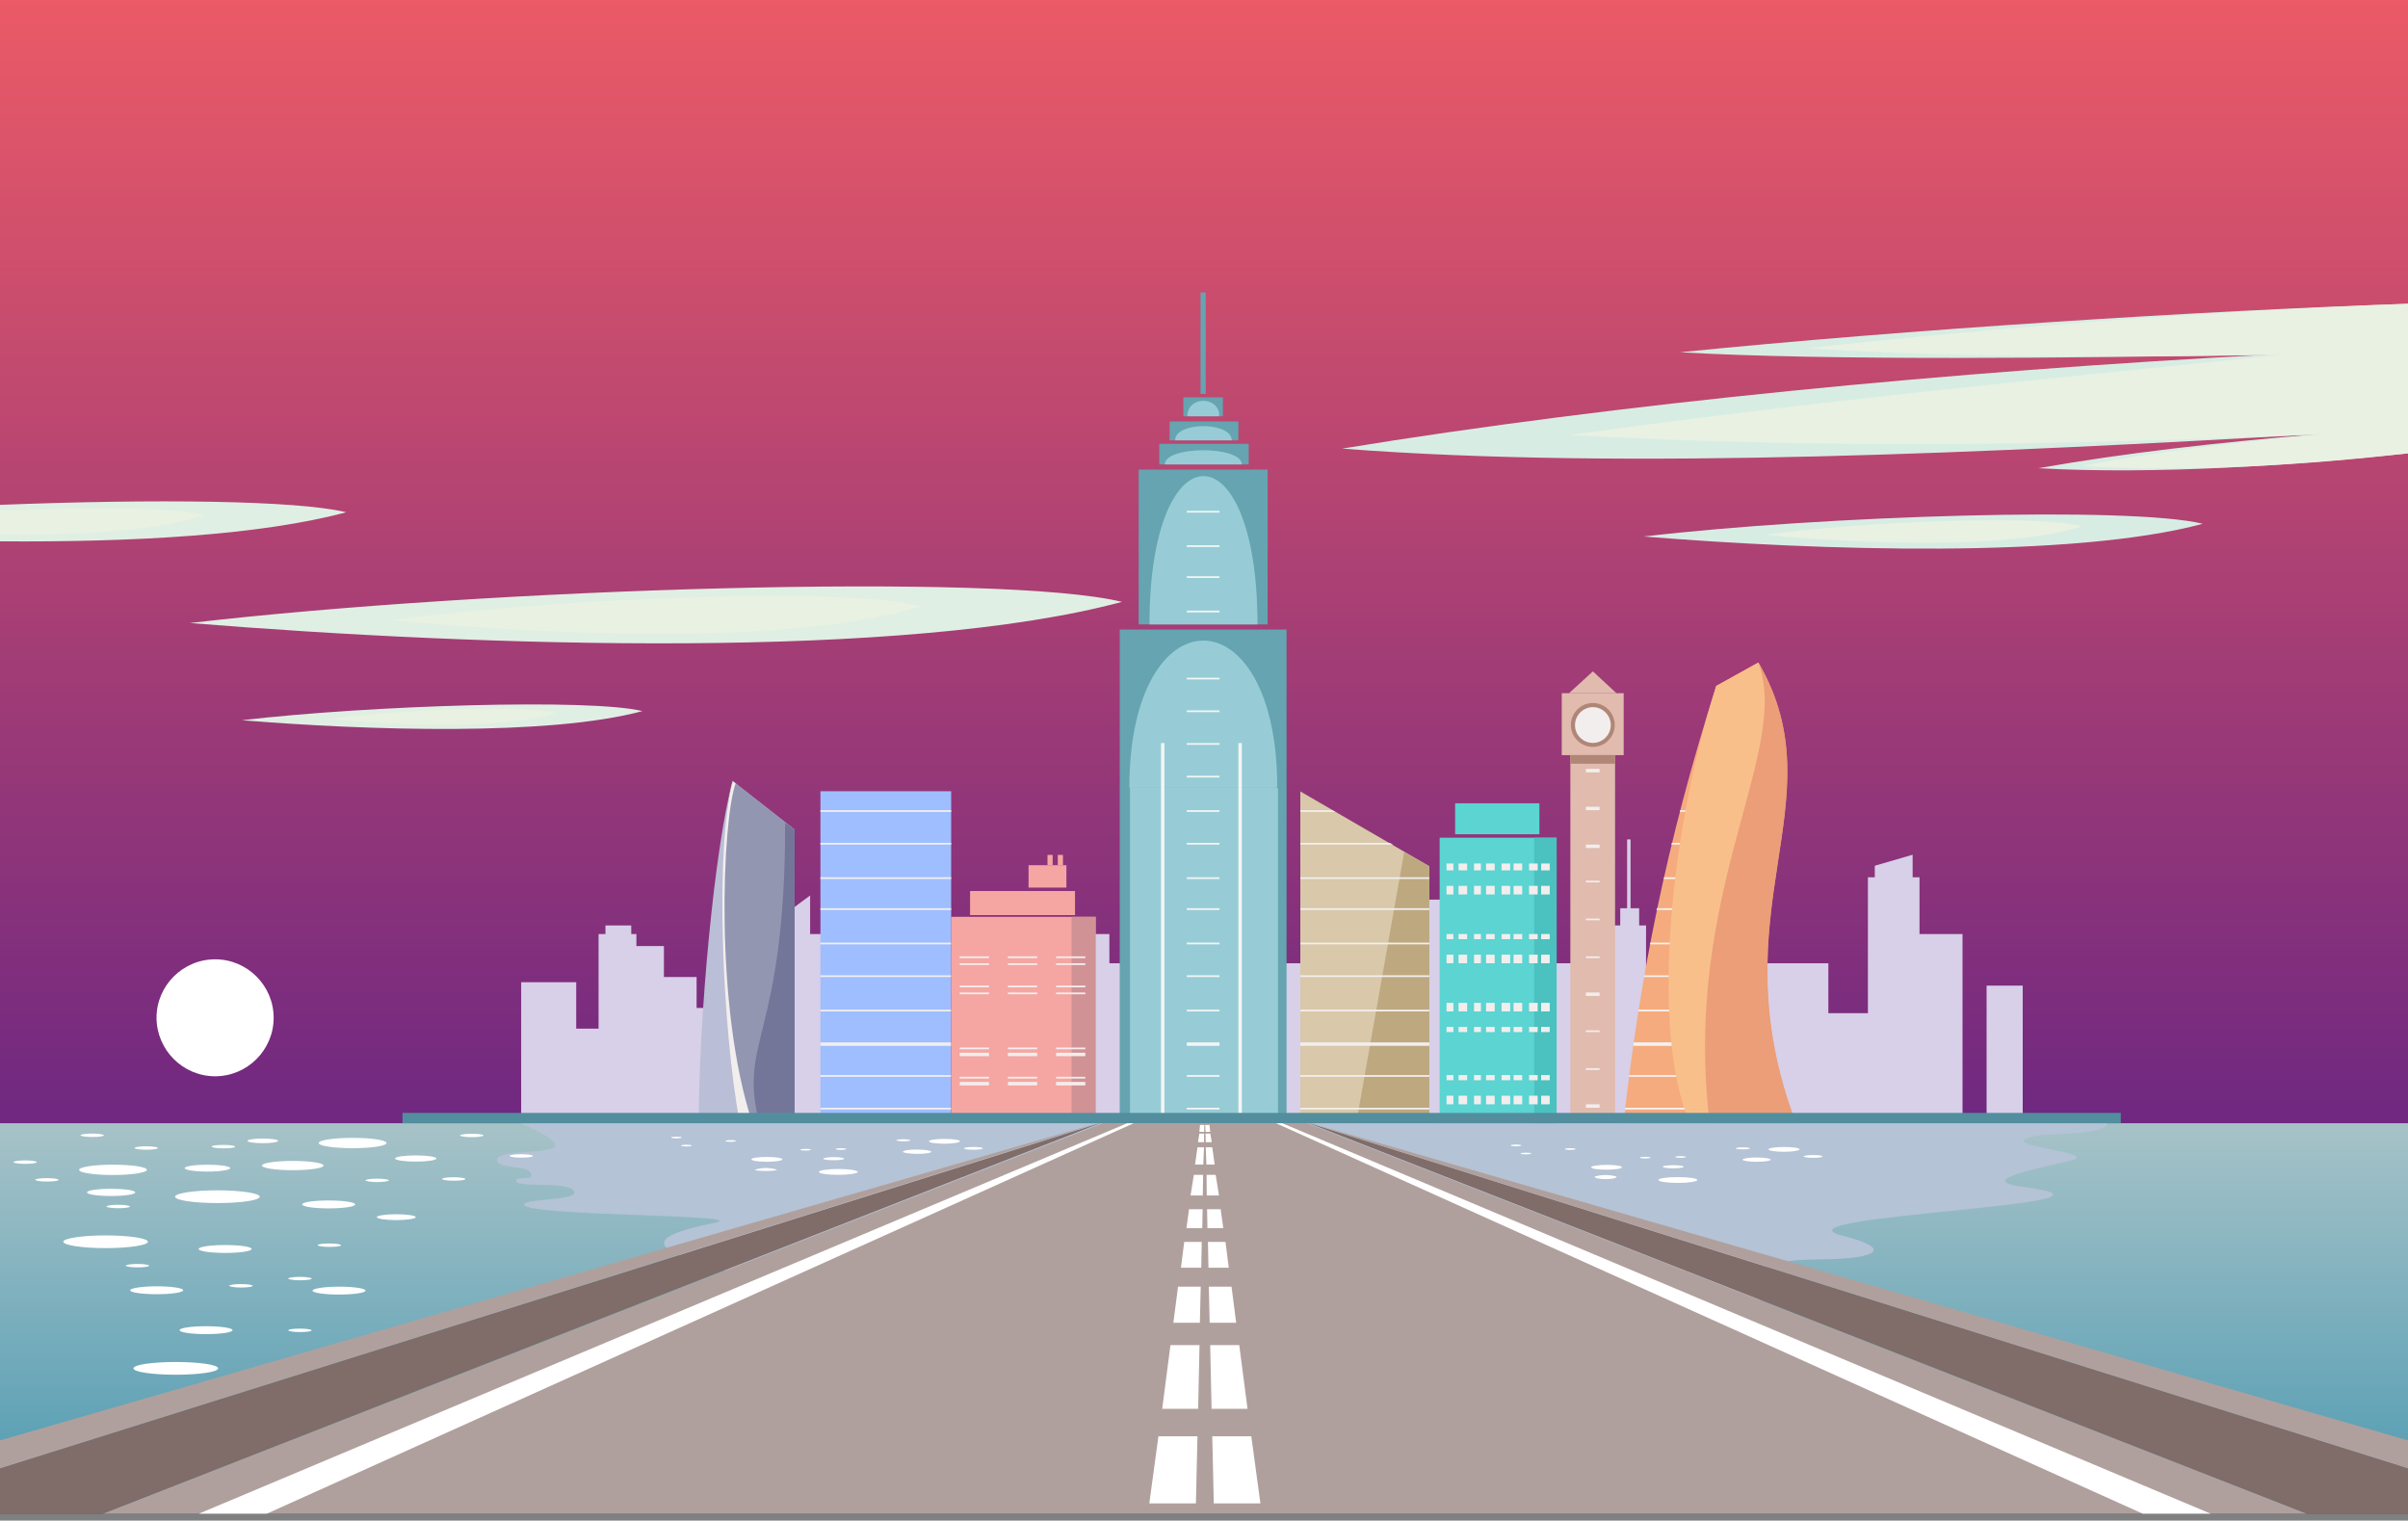 <?xml version="1.0" encoding="utf-8"?>
<!-- Generator: Adobe Illustrator 17.0.0, SVG Export Plug-In . SVG Version: 6.00 Build 0)  -->
<!DOCTYPE svg PUBLIC "-//W3C//DTD SVG 1.1//EN" "http://www.w3.org/Graphics/SVG/1.1/DTD/svg11.dtd">
<svg version="1.1" id="Layer_1" xmlns="http://www.w3.org/2000/svg" xmlns:xlink="http://www.w3.org/1999/xlink" x="0px" y="0px" viewBox="0 100 1400 884" enable-background="new 0 0 1400 884" xml:space="preserve">
<rect x="0" y="100" width="1400" height="884" fill="#808080" stroke="none"/>
<linearGradient id="SVGID_1_" gradientUnits="userSpaceOnUse" x1="700" y1="980" x2="700" y2="-3.142668e-008">
	<stop  class="background-1" offset="0" style="stop-color:#44168A"/>
	<stop  class="background-2" offset="1" style="stop-color:#FE6262"/>
</linearGradient>
<rect fill-rule="evenodd" clip-rule="evenodd" fill="url(#SVGID_1_)" width="1400" height="980"/>
<g>
	<path fill-rule="evenodd" clip-rule="evenodd" fill="#D7EDE4" d="M1400,276.6c-120.1,4-292.1,15-423.3,28.2
		c86,4.9,228.2,3.4,342.1,1.4c-181.1,9.4-379.5,28.5-538.4,54.6c166.3,12.9,384,1.9,565.3-8.3c-58.2,5-109.4,10.7-160.6,19.7
		c68.7,3.8,148.7-1.7,214.9-8.6V276.6z"/>
	<path fill-rule="evenodd" clip-rule="evenodd" fill="#E9F1E2" d="M1400,276.6c-107.9,4-231.1,12.7-348.9,25.9
		c77.2,4.9,173.9,5.7,276.1,3.7c-158.3,16.3-269.9,26.7-414.3,46.7c152,8.1,281.9,6,438.5-0.5c-52.3,5-95,9.5-141,18.5
		c61.7,3.8,130.8-0.6,189.7-7.4V276.6z"/>
	<path fill-rule="evenodd" clip-rule="evenodd" fill="#D7EDE4" d="M955.7,411.9c104.3-12.2,282.8-17.7,325-7.4
		C1205,424.8,1058.5,420.2,955.7,411.9L955.7,411.9z"/>
	<path fill-rule="evenodd" clip-rule="evenodd" fill="#E9F1E2" d="M1026,410.9c59.2-8,160.5-11.6,184.4-4.9
		C1167.5,419.4,1084.3,416.4,1026,410.9L1026,410.9z"/>
	<path fill-rule="evenodd" clip-rule="evenodd" fill="#E0EFE3" d="M140.6,518.7c74.8-8.7,202.7-12.7,232.9-5.3
		C319.2,528,214.2,524.7,140.6,518.7L140.6,518.7z"/>
	<path fill-rule="evenodd" clip-rule="evenodd" fill="#E9F1E2" d="M191,518c42.4-5.7,115-8.3,132.2-3.5
		C292.3,524.1,232.8,522,191,518L191,518z"/>
	<path fill-rule="evenodd" clip-rule="evenodd" fill="#E0EFE3" d="M110.4,462.2c174-20.3,471.6-29.4,541.9-12.3
		C526.1,483.8,281.8,476.1,110.4,462.2L110.4,462.2z"/>
	<path fill-rule="evenodd" clip-rule="evenodd" fill="#E9F1E2" d="M227.6,460.6c98.7-13.4,267.6-19.4,307.5-8.1
		C463.5,474.9,324.9,469.8,227.6,460.6L227.6,460.6z"/>
	<path fill-rule="evenodd" clip-rule="evenodd" fill="#E0EFE3" d="M0,393.5c89.5-3.5,172.4-2.7,201.3,4.3
		C152.1,411,78.5,415.3,0,414.7V393.5z"/>
	<path fill-rule="evenodd" clip-rule="evenodd" fill="#E9F1E2" d="M0,397c52.7-2.5,102-2.2,118.9,2.6c-28.9,9-72.3,11.7-118.9,11.1
		V397z"/>
</g>
<path class="feature-6" fill-rule="evenodd" clip-rule="evenodd" fill="#D8CFE8" d="M303,753h186V643h-18v-22.4l-22,16.2V686h-44v-18h-19v-18h-16v-7
	h-3v-5h-15v5h-4v55h-13v-27h-32V753z M1155,753h21v-80h-21V753z M1141,753V643h-25v-33h-4v-13.1l-22,6.4v6.7h-4v79h-23v-29h-38v93
	H1141z M948,628v-40h-2v40h-4v10h-5v115h20V638h-4v-10H948z M901,753h22v-93h-22V753z M826,753h22V623h-22V753z M739,753h22v-93h-22
	V753z M661,753v-93h-16v-17h-22v110H661z"/>
<g>
	<rect class="feature-4" x="477" y="560" fill-rule="evenodd" clip-rule="evenodd" fill="#9EBEFF" width="76" height="193"/>
	<rect x="477" y="744" fill-rule="evenodd" clip-rule="evenodd" fill="#F2EEED" width="76" height="1"/>
	<rect x="477" y="725" fill-rule="evenodd" clip-rule="evenodd" fill="#F2EEED" width="76" height="1"/>
	<rect x="477" y="706" fill-rule="evenodd" clip-rule="evenodd" fill="#F2EEED" width="76" height="2"/>
	<rect x="477" y="687" fill-rule="evenodd" clip-rule="evenodd" fill="#F2EEED" width="76" height="1"/>
	<rect x="477" y="667" fill-rule="evenodd" clip-rule="evenodd" fill="#F2EEED" width="76" height="1"/>
	<rect x="477" y="648" fill-rule="evenodd" clip-rule="evenodd" fill="#F2EEED" width="76" height="1"/>
	<rect x="477" y="628" fill-rule="evenodd" clip-rule="evenodd" fill="#F2EEED" width="76" height="1"/>
	<rect x="477" y="610" fill-rule="evenodd" clip-rule="evenodd" fill="#F2EEED" width="76" height="1"/>
	<rect x="477" y="590" fill-rule="evenodd" clip-rule="evenodd" fill="#F2EEED" width="76" height="1"/>
	<rect x="477" y="571" fill-rule="evenodd" clip-rule="evenodd" fill="#F2EEED" width="76" height="1"/>
</g>
<g>
	<rect x="553" y="633" fill-rule="evenodd" clip-rule="evenodd" fill="#F5A6A2" width="84" height="120"/>
	<rect x="564" y="618" fill-rule="evenodd" clip-rule="evenodd" fill="#F5A6A2" width="61" height="14"/>
	<rect x="598" y="603" fill-rule="evenodd" clip-rule="evenodd" fill="#F5A6A2" width="22" height="13"/>
	<rect x="615" y="597" fill-rule="evenodd" clip-rule="evenodd" fill="#F5A6A2" width="3" height="6"/>
	<rect x="609" y="597" fill-rule="evenodd" clip-rule="evenodd" fill="#F5A6A2" width="3" height="6"/>
	<rect x="623" y="633" fill-rule="evenodd" clip-rule="evenodd" fill="#D19296" width="14" height="120"/>
	<path fill-rule="evenodd" clip-rule="evenodd" fill="#F2EEED" d="M558,657h17v-1h-17V657z M558,661h17v-1h-17V661z M614,661h17v-1
		h-17V661z M586,661h17v-1h-17V661z M614,657h17v-1h-17V657z M586,657h17v-1h-17V657z"/>
	<path fill-rule="evenodd" clip-rule="evenodd" fill="#F2EEED" d="M558,674h17v-1h-17V674z M558,678h17v-1h-17V678z M614,678h17v-1
		h-17V678z M586,678h17v-1h-17V678z M614,674h17v-1h-17V674z M586,674h17v-1h-17V674z"/>
	<path fill-rule="evenodd" clip-rule="evenodd" fill="#F2EEED" d="M558,710h17v-1h-17V710z M558,714h17v-2h-17V714z M614,714h17v-2
		h-17V714z M586,714h17v-2h-17V714z M614,710h17v-1h-17V710z M586,710h17v-1h-17V710z"/>
	<path fill-rule="evenodd" clip-rule="evenodd" fill="#F2EEED" d="M558,727h17v-1h-17V727z M558,731h17v-2h-17V731z M614,731h17v-2
		h-17V731z M586,731h17v-2h-17V731z M614,727h17v-1h-17V727z M586,727h17v-1h-17V727z"/>
</g>
<g>
	<path fill-rule="evenodd" clip-rule="evenodd" fill="#BABED6" d="M406.5,753H462V582.3L425.9,554c-10.4,38.9-19.6,136-19.6,199
		H406.5z"/>
	<path fill-rule="evenodd" clip-rule="evenodd" fill="#9296B1" d="M433.8,753H462V582.3L425.9,554c-10,38.9-5,150,7.8,199H433.8z"/>
	<path fill-rule="evenodd" clip-rule="evenodd" fill="#F2EEED" d="M430.1,753h7.4c-22.4-67-17.5-176.6-9.8-197.6l-1.7-1.2
		C415.5,593.1,419.9,698,430.1,753L430.1,753z"/>
	<path fill-rule="evenodd" clip-rule="evenodd" fill="#737699" d="M441.7,753H462V582.3l-5.5-4c0,125.8-27.7,125.7-15,174.7H441.7z"
		/>
</g>
<g>
	<rect class="feature-1" x="651" y="466" fill-rule="evenodd" clip-rule="evenodd" fill="#65A4B0" width="97" height="287"/>
	<rect class="feature-1" x="662" y="373" fill-rule="evenodd" clip-rule="evenodd" fill="#65A4B0" width="75" height="90"/>
	<rect class="feature-1" x="674" y="358" fill-rule="evenodd" clip-rule="evenodd" fill="#65A4B0" width="52" height="12"/>
	<rect class="feature-1" x="680" y="345" fill-rule="evenodd" clip-rule="evenodd" fill="#65A4B0" width="40" height="11"/>
	<rect class="feature-1" x="688" y="331" fill-rule="evenodd" clip-rule="evenodd" fill="#65A4B0" width="23" height="11"/>
	<rect class="feature-1" x="698" y="270" fill-rule="evenodd" clip-rule="evenodd" fill="#65A4B0" width="3" height="59"/>
	<path class="feature-2" fill-rule="evenodd" clip-rule="evenodd" fill="#97CCD6" d="M731.1,463c0-115-62.8-114.9-62.8,0L731.1,463
		C731.1,463,731.1,463,731.1,463z"/>
	<path class="feature-2" fill-rule="evenodd" clip-rule="evenodd" fill="#97CCD6" d="M742.6,557.3c-0.3-113.4-86-113.2-86,0.7H742
		C742.1,557.7,742.3,557.5,742.6,557.3z"/>
	<path class="feature-2" fill-rule="evenodd" clip-rule="evenodd" fill="#97CCD6" d="M722,370c-0.1-11-44.8-11-44.8,0L722,370C722,370,722,370,722,370
		z"/>
	<path class="feature-2" fill-rule="evenodd" clip-rule="evenodd" fill="#97CCD6" d="M716.1,355.9c-0.2-10.9-32.9-10.9-32.9,0.1H716
		C716,356,716.1,355.9,716.1,355.9z"/>
	<path class="feature-2" fill-rule="evenodd" clip-rule="evenodd" fill="#97CCD6" d="M708.9,341.3c-0.7-11.3-18.6-11-18.6,0.7h18.3
		C708.7,341.7,708.8,341.5,708.9,341.3z"/>
	<rect class="feature-2" x="657" y="558" fill-rule="evenodd" clip-rule="evenodd" fill="#97CCD6" width="86" height="195"/>
	<path fill-rule="evenodd" clip-rule="evenodd" fill="#F2F5F5" d="M690,745h19v-1h-19V745z M690,572h19v-1h-19V572z M690,591h19v-1
		h-19V591z M690,611h19v-1h-19V611z M690,629h19v-1h-19V629z M690,649h19v-1h-19V649z M690,668h19v-1h-19V668z M690,688h19v-1h-19
		V688z M690,708h19v-2h-19V708z M690,726h19v-1h-19V726z"/>
	<path fill-rule="evenodd" clip-rule="evenodd" fill="#F2F5F5" d="M690,398h19v-1h-19V398z M690,418h19v-1h-19V418z M690,436h19v-1
		h-19V436z M690,456h19v-1h-19V456z M690,495h19v-1h-19V495z M690,514h19v-1h-19V514z M690,533h19v-1h-19V533z M690,552h19v-1h-19
		V552z"/>
	<path fill-rule="evenodd" clip-rule="evenodd" fill="#F2F5F5" d="M722,753V532h-2v221H722z"/>
	<path fill-rule="evenodd" clip-rule="evenodd" fill="#F2F5F5" d="M677,753V532h-2v221H677z"/>
</g>
<g>
	<g>
		<polygon fill-rule="evenodd" clip-rule="evenodd" fill="#D9C8A9" points="756,753 831,753 831,603.6 756,560.1 		"/>
		<polygon fill-rule="evenodd" clip-rule="evenodd" fill="#BDA880" points="788.5,753 831,753 831,603.6 816.4,595.4 		"/>
		<rect x="756" y="706" fill-rule="evenodd" clip-rule="evenodd" fill="#F2EEED" width="75" height="2"/>
		<rect x="756" y="687" fill-rule="evenodd" clip-rule="evenodd" fill="#F2EEED" width="75" height="1"/>
		<rect x="756" y="667" fill-rule="evenodd" clip-rule="evenodd" fill="#F2EEED" width="75" height="1"/>
		<rect x="756" y="648" fill-rule="evenodd" clip-rule="evenodd" fill="#F2EEED" width="75" height="1"/>
		<rect x="756" y="628" fill-rule="evenodd" clip-rule="evenodd" fill="#F2EEED" width="75" height="1"/>
		<rect x="756" y="610" fill-rule="evenodd" clip-rule="evenodd" fill="#F2EEED" width="75" height="1"/>
		<polygon fill-rule="evenodd" clip-rule="evenodd" fill="#F2EEED" points="756,591 809.9,591 807.9,590 756,590 		"/>
		<polygon fill-rule="evenodd" clip-rule="evenodd" fill="#F2EEED" points="756,572 776.4,572 774.4,571 756,571 		"/>
	</g>
	<rect x="756" y="744" fill-rule="evenodd" clip-rule="evenodd" fill="#F2EEED" width="75" height="1"/>
	<rect x="756" y="725" fill-rule="evenodd" clip-rule="evenodd" fill="#F2EEED" width="75" height="1"/>
</g>
<g>
	<linearGradient id="SVGID_2_" gradientUnits="userSpaceOnUse" x1="700" y1="686.75" x2="700" y2="974.868">
		<stop  offset="0" style="stop-color:#C1CECE"/>
		<stop  offset="1" style="stop-color:#4F9BB2"/>
	</linearGradient>
	<rect y="753" fill-rule="evenodd" clip-rule="evenodd" fill="url(#SVGID_2_)" width="1400" height="227"/>
	<path fill-rule="evenodd" clip-rule="evenodd" fill="#B4C3D5" d="M302.8,753c51.7,23-13.8,12.3-13.8,21.2c0,6.3,19.9,2.3,19.9,9.1
		c0,3.1-8.8,0.1-8.8,3.2c0,4.5,33.8-0.4,33.8,6.9c0,4.5-29.2,3.4-29.2,6.9c0,6.9,135.3,5.6,110.7,10.6
		C311.6,831.6,522.3,842,451,875h502v-21.2c125,5.8,124.8-3.2,93.5-8.3c-22.8-3.7-33.6-12.9,12.9-13.4c33.7-0.3,40.6-6.5,12.3-13.6
		c-47.8-11.9,186-18,104.7-28.5c-23.3-3-5.3-8.1,25.8-14.8c24.6-5.3-49.1-9.3-17.8-14.9c7.9-1.4,39-0.3,41-7.3H302.8z"/>
</g>
<g>
	<rect x="837" y="587" fill-rule="evenodd" clip-rule="evenodd" fill="#5BD4D2" width="68" height="166"/>
	<rect x="846" y="567" fill-rule="evenodd" clip-rule="evenodd" fill="#5BD4D2" width="49" height="18"/>
	<rect x="892" y="587" fill-rule="evenodd" clip-rule="evenodd" fill="#4BC2C0" width="13" height="166"/>
	<path fill-rule="evenodd" clip-rule="evenodd" fill="#F2EEED" d="M861,728h-4v-3h4V728z M901,742h-5v-5h5V742z M901,728h-5v-3h5
		V728z M894,728h-5v-3h5V728z M894,742h-5v-5h5V742z M885,742h-5v-5h5V742z M885,728h-5v-3h5V728z M878,728h-5v-3h5V728z M878,742
		h-5v-5h5V742z M869,742h-5v-5h5V742z M869,728h-5v-3h5V728z M861,742h-4v-5h4V742z M845,742h-4v-5h4V742z M853,742h-5v-5h5V742z
		 M845,728h-4v-3h4V728z M853,728h-5v-3h5V728z"/>
	<path fill-rule="evenodd" clip-rule="evenodd" fill="#F2EEED" d="M861,688h-4v-5h4V688z M901,700h-5v-3h5V700z M901,688h-5v-5h5
		V688z M894,688h-5v-5h5V688z M894,700h-5v-3h5V700z M885,700h-5v-3h5V700z M885,688h-5v-5h5V688z M878,688h-5v-5h5V688z M878,700
		h-5v-3h5V700z M869,700h-5v-3h5V700z M869,688h-5v-5h5V688z M861,700h-4v-3h4V700z M845,700h-4v-3h4V700z M853,700h-5v-3h5V700z
		 M845,688h-4v-5h4V688z M853,688h-5v-5h5V688z"/>
	<path fill-rule="evenodd" clip-rule="evenodd" fill="#F2EEED" d="M861,646h-4v-3h4V646z M901,660h-5v-5h5V660z M901,646h-5v-3h5
		V646z M894,646h-5v-3h5V646z M894,660h-5v-5h5V660z M885,660h-5v-5h5V660z M885,646h-5v-3h5V646z M878,646h-5v-3h5V646z M878,660
		h-5v-5h5V660z M869,660h-5v-5h5V660z M869,646h-5v-3h5V646z M861,660h-4v-5h4V660z M845,660h-4v-5h4V660z M853,660h-5v-5h5V660z
		 M845,646h-4v-3h4V646z M853,646h-5v-3h5V646z"/>
	<path fill-rule="evenodd" clip-rule="evenodd" fill="#F2EEED" d="M861,606h-4v-4h4V606z M901,620h-5v-5h5V620z M901,606h-5v-4h5
		V606z M894,606h-5v-4h5V606z M894,620h-5v-5h5V620z M885,620h-5v-5h5V620z M885,606h-5v-4h5V606z M878,606h-5v-4h5V606z M878,620
		h-5v-5h5V620z M869,620h-5v-5h5V620z M869,606h-5v-4h5V606z M861,620h-4v-5h4V620z M845,620h-4v-5h4V620z M853,620h-5v-5h5V620z
		 M845,606h-4v-4h4V606z M853,606h-5v-4h5V606z"/>
</g>
<g>
	<rect x="913" y="539" fill-rule="evenodd" clip-rule="evenodd" fill="#E1BBAE" width="26" height="214"/>
	<path fill-rule="evenodd" clip-rule="evenodd" fill="#F2EEED" d="M922,744h8v-2h-8V744z M922,549h8v-2h-8V549z M922,571h8v-2h-8
		V571z M922,593h8v-2h-8V593z M922,613h8v-1h-8V613z M922,635h8v-1h-8V635z M922,657h8v-1h-8V657z M922,679h8v-2h-8V679z M922,700h8
		v-1h-8V700z M922,722h8v-1h-8V722z"/>
	<rect x="908" y="503" fill-rule="evenodd" clip-rule="evenodd" fill="#E1BBAE" width="36" height="36"/>
	<path fill-rule="evenodd" clip-rule="evenodd" fill="#B08676" d="M926.1,534.2c7,0,12.7-5.7,12.7-12.7c0-7-5.7-12.8-12.7-12.8
		c-7,0-12.8,5.7-12.8,12.8C913.3,528.5,919,534.2,926.1,534.2L926.1,534.2z"/>
	<path fill-rule="evenodd" clip-rule="evenodd" fill="#F2EEED" d="M926.1,531.9c5.7,0,10.4-4.7,10.4-10.4c0-5.7-4.7-10.4-10.4-10.4
		c-5.7,0-10.4,4.7-10.4,10.4C915.6,527.2,920.3,531.9,926.1,531.9L926.1,531.9z"/>
	<rect x="913" y="539" fill-rule="evenodd" clip-rule="evenodd" fill="#B08676" width="26" height="5"/>
	<polygon fill-rule="evenodd" clip-rule="evenodd" fill="#E1BBAE" points="939.8,503 912.2,503 926.1,490.3 	"/>
</g>
<g>
	<path fill-rule="evenodd" clip-rule="evenodd" fill="#F5AB7E" d="M943.9,753h100.2c-46.9-124,25.4-186.2-21.8-267.8l-24.5,13.6
		C968.7,590.5,953.3,668,943.9,753L943.9,753z"/>
	<path fill-rule="evenodd" clip-rule="evenodd" fill="#F4F2F1" d="M944.7,745h70.3v-1h-70.2L944.7,745z M976.9,571l-0.3,1h38.4v-1
		H976.9z M972,590l-0.3,1h43.2v-1H972z M967.5,610l-0.2,1h47.7v-1H967.5z M963.3,628l-0.2,1h51.9v-1H963.3z M959.5,648l-0.2,1h55.7
		v-1H959.5z M955.9,667l-0.2,1h59.3v-1H955.9z M952.7,687l-0.2,1h62.5v-1H952.7z M949.8,706l-0.2,2h65.4v-2H949.8z M947.2,725
		l-0.1,1h68v-1H947.2z"/>
	<path fill-rule="evenodd" clip-rule="evenodd" fill="#EB9E77" d="M988.4,753h55.8c-46.9-124,25.4-186.2-21.8-267.8l-24.5,13.6
		C979.8,597.4,976.9,690,988.4,753L988.4,753z"/>
	<path fill-rule="evenodd" clip-rule="evenodd" fill="#F9BF8A" d="M982.7,753H994c-16.3-135,47.7-215.8,28.3-267.8l-24.5,13.6
		C968.7,590.5,960.7,705,982.7,753L982.7,753z"/>
</g>
<rect x="234" y="747" fill-rule="evenodd" clip-rule="evenodd" fill="#528E9E" width="999" height="6"/>
<path fill-rule="evenodd" clip-rule="evenodd" fill="#FFFFFF" d="M274.3,759.1c3.7,0,6.8,0.5,6.8,1s-3,1-6.8,1c-3.8,0-6.8-0.5-6.8-1
	S270.6,759.1,274.3,759.1L274.3,759.1z M114.7,929.6c3.7,0,6.8,0.5,6.8,1c0,0.6-3.1,1-6.8,1c-3.8,0-6.8-0.5-6.8-1
	C107.9,930.1,110.9,929.6,114.7,929.6L114.7,929.6z M102.2,891.8c13.6,0,24.6,1.6,24.6,3.7c0,2.1-11,3.7-24.6,3.7
	c-13.6,0-24.6-1.6-24.6-3.7C77.5,893.4,88.6,891.8,102.2,891.8L102.2,891.8z M61.4,818.2c13.6,0,24.6,1.7,24.6,3.7
	c0,2-11,3.7-24.6,3.7c-13.6,0-24.6-1.7-24.6-3.7C36.8,819.9,47.8,818.2,61.4,818.2L61.4,818.2z M91.1,847.8c8.5,0,15.4,1,15.4,2.3
	c0,1.3-6.9,2.3-15.4,2.3c-8.5,0-15.4-1-15.4-2.3C75.6,848.9,82.5,847.8,91.1,847.8L91.1,847.8z M79.9,834.8c3.8,0,6.8,0.5,6.8,1
	c0,0.6-3,1-6.8,1c-3.7,0-6.8-0.5-6.8-1C73.1,835.3,76.1,834.8,79.9,834.8L79.9,834.8z M119.8,871c8.5,0,15.4,1,15.4,2.3
	s-6.9,2.3-15.4,2.3c-8.5,0-15.4-1-15.4-2.3S111.2,871,119.8,871L119.8,871z M133.2,906.4c3.8,0,6.8,0.5,6.8,1c0,0.6-3,1-6.8,1
	c-3.8,0-6.8-0.5-6.8-1C126.4,906.8,129.4,906.4,133.2,906.4L133.2,906.4z M197.1,848c8.5,0,15.4,1,15.4,2.3c0,1.3-6.9,2.3-15.4,2.3
	c-8.5,0-15.4-1-15.4-2.3C181.7,849.1,188.6,848,197.1,848L197.1,848z M174.4,872.4c3.8,0,6.8,0.5,6.8,1c0,0.6-3,1-6.8,1
	c-3.7,0-6.8-0.5-6.8-1C167.6,872.8,170.6,872.4,174.4,872.4L174.4,872.4z M140.1,846.5c3.8,0,6.8,0.5,6.8,1c0,0.6-3,1-6.8,1
	c-3.7,0-6.8-0.5-6.8-1C133.3,846.9,136.4,846.5,140.1,846.5L140.1,846.5z M174.4,842.3c3.8,0,6.8,0.5,6.8,1c0,0.6-3,1-6.8,1
	c-3.7,0-6.8-0.5-6.8-1C167.6,842.8,170.6,842.3,174.4,842.3L174.4,842.3z M191.5,822.9c3.7,0,6.8,0.5,6.8,1c0,0.6-3.1,1-6.8,1
	c-3.8,0-6.8-0.5-6.8-1C184.7,823.3,187.8,822.9,191.5,822.9L191.5,822.9z M130.9,823.8c8.5,0,15.4,1,15.4,2.3
	c0,1.3-6.9,2.3-15.4,2.3s-15.4-1-15.4-2.3C115.4,824.8,122.4,823.8,130.9,823.8L130.9,823.8z M263.8,784.4c3.7,0,6.8,0.5,6.8,1
	c0,0.6-3,1-6.8,1c-3.8,0-6.8-0.5-6.8-1C256.9,784.8,260,784.4,263.8,784.4L263.8,784.4z M170.2,774.9c9.9,0,17.9,1.2,17.9,2.7
	c0,1.5-8,2.7-17.9,2.7c-9.9,0-17.9-1.2-17.9-2.7C152.3,776.1,160.3,774.9,170.2,774.9L170.2,774.9z M27.3,784.9c3.7,0,6.8,0.5,6.8,1
	c0,0.6-3.1,1-6.8,1c-3.8,0-6.8-0.5-6.8-1C20.5,785.3,23.5,784.9,27.3,784.9L27.3,784.9z M14.6,774.6c3.8,0,6.8,0.5,6.8,1
	c0,0.6-3,1-6.8,1c-3.7,0-6.8-0.5-6.8-1C7.9,775.1,10.9,774.6,14.6,774.6L14.6,774.6z M68.7,800.4c3.7,0,6.8,0.5,6.8,1
	c0,0.6-3.1,1-6.8,1c-3.8,0-6.8-0.5-6.8-1C61.9,800.9,64.9,800.4,68.7,800.4L68.7,800.4z M64.6,791.1c7.7,0,14,0.9,14,2.1
	c0,1.2-6.3,2.1-14,2.1s-14-0.9-14-2.1C50.6,792,56.8,791.1,64.6,791.1L64.6,791.1z M126.4,792c13.6,0,24.6,1.7,24.6,3.7
	c0,2.1-11,3.7-24.6,3.7c-13.6,0-24.6-1.6-24.6-3.7C101.8,793.7,112.8,792,126.4,792L126.4,792z M65.7,777.1c10.9,0,19.7,1.3,19.7,3
	c0,1.6-8.8,3-19.7,3s-19.7-1.3-19.7-3C46,778.4,54.8,777.1,65.7,777.1L65.7,777.1z M85,766.4c3.8,0,6.8,0.5,6.8,1c0,0.6-3,1-6.8,1
	c-3.7,0-6.8-0.5-6.8-1C78.2,766.9,81.3,766.4,85,766.4L85,766.4z M53.6,759c3.8,0,6.8,0.5,6.8,1c0,0.6-3,1-6.8,1
	c-3.7,0-6.8-0.5-6.8-1C46.8,759.5,49.9,759,53.6,759L53.6,759z M129.9,765.6c3.7,0,6.8,0.5,6.8,1c0,0.6-3,1-6.8,1
	c-3.8,0-6.8-0.5-6.8-1C123,766,126.1,765.6,129.9,765.6L129.9,765.6z M120.6,777.1c7.3,0,13.2,0.9,13.2,2c0,1.1-5.9,2-13.2,2
	c-7.3,0-13.2-0.9-13.2-2C107.4,778,113.3,777.1,120.6,777.1L120.6,777.1z M152.8,761.9c4.9,0,8.9,0.6,8.9,1.3c0,0.8-4,1.4-8.9,1.4
	c-4.9,0-8.9-0.6-8.9-1.4C143.8,762.5,147.8,761.9,152.8,761.9L152.8,761.9z M219.3,785.2c3.7,0,6.8,0.5,6.8,1s-3,1-6.8,1
	c-3.8,0-6.8-0.5-6.8-1S215.5,785.2,219.3,785.2L219.3,785.2z M191.1,797.9c8.5,0,15.4,1,15.4,2.3c0,1.3-6.9,2.3-15.4,2.3
	c-8.5,0-15.4-1-15.4-2.3C175.6,798.9,182.5,797.9,191.1,797.9L191.1,797.9z M303.1,771c3.7,0,6.8,0.5,6.8,1c0,0.6-3,1-6.8,1
	c-3.8,0-6.8-0.5-6.8-1C296.3,771.4,299.4,771,303.1,771L303.1,771z M241.7,771.7c6.6,0,12,0.8,12,1.8c0,1-5.4,1.8-12,1.8
	c-6.6,0-12-0.8-12-1.8C229.7,772.5,235,771.7,241.7,771.7L241.7,771.7z M205,761.5c10.9,0,19.7,1.3,19.7,3s-8.8,3-19.7,3
	c-10.8,0-19.7-1.3-19.7-3S194.2,761.5,205,761.5L205,761.5z M230.4,805.9c6.2,0,11.3,0.8,11.3,1.7c0,0.9-5,1.7-11.3,1.7
	s-11.3-0.8-11.3-1.7C219.1,806.7,224.2,805.9,230.4,805.9L230.4,805.9z"/>
<path class="feature-3" fill-rule="evenodd" clip-rule="evenodd" fill="#FFFFFF" d="M125.1,725.7c18.7,0,34-15.3,34-34c0-18.7-15.3-34-34-34
	c-18.8,0-34.1,15.3-34.1,34C91.1,710.4,106.3,725.7,125.1,725.7L125.1,725.7z"/>
<path fill-rule="evenodd" clip-rule="evenodd" fill="#FFFFFF" d="M533.2,768.3c4.5,0,8.2,0.6,8.2,1.3c0,0.7-3.7,1.2-8.2,1.2
	c-4.5,0-8.2-0.6-8.2-1.2C525,768.8,528.6,768.3,533.2,768.3L533.2,768.3z M399.1,765.5c1.7,0,3.1,0.2,3.1,0.5c0,0.3-1.4,0.5-3.1,0.5
	s-3.1-0.2-3.1-0.5C396,765.7,397.4,765.5,399.1,765.5L399.1,765.5z M393.3,760.8c1.7,0,3.1,0.2,3.1,0.5c0,0.2-1.4,0.5-3.1,0.5
	c-1.7,0-3.1-0.2-3.1-0.5C390.2,761,391.6,760.8,393.3,760.8L393.3,760.8z M445.3,779c3.5,0,6.4,1,6.4,1c0,1-12.8,1-12.8,0
	C438.9,780,441.8,779,445.3,779L445.3,779z M487.4,779.6c6.2,0,11.3,0.8,11.3,1.7c0,0.9-5.1,1.7-11.3,1.7c-6.2,0-11.3-0.7-11.3-1.7
	C476.1,780.4,481.1,779.6,487.4,779.6L487.4,779.6z M445.9,772.6c5,0,9,0.6,9,1.4c0,0.7-4,1.4-9,1.4c-5,0-9-0.6-9-1.4
	C436.8,773.2,440.9,772.6,445.9,772.6L445.9,772.6z M468.4,767.9c1.7,0,3.1,0.2,3.1,0.5c0,0.2-1.4,0.5-3.1,0.5s-3.1-0.2-3.1-0.5
	C465.3,768.1,466.7,767.9,468.4,767.9L468.4,767.9z M424.8,762.8c1.7,0,3.1,0.2,3.1,0.5c0,0.2-1.4,0.5-3.1,0.5
	c-1.7,0-3.1-0.2-3.1-0.5C421.7,763.1,423.1,762.8,424.8,762.8L424.8,762.8z M489,767.5c1.7,0,3.1,0.2,3.1,0.5c0,0.2-1.4,0.5-3.1,0.5
	c-1.7,0-3.1-0.2-3.1-0.5C485.8,767.7,487.2,767.5,489,767.5L489,767.5z M484.7,772.7c3.4,0,6.1,0.4,6.1,0.9c0,0.5-2.7,0.9-6.1,0.9
	c-3.3,0-6.1-0.4-6.1-0.9C478.7,773.2,481.4,772.7,484.7,772.7L484.7,772.7z M525.2,762.3c2.2,0,4.1,0.3,4.1,0.6s-1.9,0.6-4.1,0.6
	c-2.3,0-4.1-0.3-4.1-0.6S522.9,762.3,525.2,762.3L525.2,762.3z M565.9,766.8c3,0,5.5,0.3,5.5,0.8c0,0.5-2.4,0.8-5.5,0.8
	c-3,0-5.5-0.3-5.5-0.8C560.5,767.2,562.9,766.8,565.9,766.8L565.9,766.8z M549.1,762.1c5,0,9,0.6,9,1.4c0,0.7-4,1.4-9,1.4
	s-9-0.6-9-1.4C540.1,762.7,544.1,762.1,549.1,762.1L549.1,762.1z"/>
<path fill-rule="evenodd" clip-rule="evenodd" fill="#FFFFFF" d="M1021.3,772.9c4.5,0,8.2,0.6,8.2,1.3c0,0.7-3.7,1.2-8.2,1.2
	c-4.5,0-8.2-0.6-8.2-1.2C1013.1,773.5,1016.8,772.9,1021.3,772.9L1021.3,772.9z M887.2,770.1c1.7,0,3.1,0.2,3.1,0.5
	c0,0.2-1.4,0.5-3.1,0.5c-1.7,0-3.1-0.2-3.1-0.5C884.1,770.3,885.5,770.1,887.2,770.1L887.2,770.1z M881.4,765.4
	c1.7,0,3.1,0.2,3.1,0.5c0,0.2-1.4,0.5-3.1,0.5c-1.7,0-3.1-0.2-3.1-0.5C878.3,765.6,879.7,765.4,881.4,765.4L881.4,765.4z
	 M933.5,783.1c3.5,0,6.4,0.9,6.4,0.9c0,2-12.8,2-12.8,0C927,784,929.9,783.1,933.5,783.1L933.5,783.1z M975.5,784.3
	c6.2,0,11.3,0.7,11.3,1.7c0,0.9-5,1.7-11.3,1.7s-11.3-0.8-11.3-1.7C964.2,785,969.3,784.3,975.5,784.3L975.5,784.3z M934,777.2
	c5,0,9,0.6,9,1.4c0,0.8-4.1,1.4-9,1.4c-5,0-9-0.6-9-1.4C925,777.9,929,777.2,934,777.2L934,777.2z M956.5,772.5
	c1.7,0,3.1,0.2,3.1,0.5c0,0.2-1.4,0.5-3.1,0.5c-1.7,0-3.1-0.2-3.1-0.5C953.4,772.7,954.8,772.5,956.5,772.5L956.5,772.5z
	 M912.9,767.5c1.7,0,3.1,0.2,3.1,0.5c0,0.3-1.4,0.5-3.1,0.5c-1.7,0-3.1-0.2-3.1-0.5C909.8,767.7,911.2,767.5,912.9,767.5
	L912.9,767.5z M977.1,772.1c1.7,0,3.1,0.2,3.1,0.5c0,0.3-1.4,0.5-3.1,0.5c-1.7,0-3.1-0.2-3.1-0.5C974,772.3,975.4,772.1,977.1,772.1
	L977.1,772.1z M972.8,777.4c3.3,0,6.1,0.4,6.1,0.9c0,0.5-2.7,0.9-6.1,0.9c-3.4,0-6.1-0.4-6.1-0.9
	C966.8,777.8,969.5,777.4,972.8,777.4L972.8,777.4z M1013.3,767c2.3,0,4.1,0.3,4.1,0.6c0,0.3-1.8,0.6-4.1,0.6
	c-2.2,0-4.1-0.2-4.1-0.6C1009.2,767.3,1011,767,1013.3,767L1013.3,767z M1054.1,771.5c3,0,5.5,0.3,5.5,0.8s-2.4,0.8-5.5,0.8
	c-3,0-5.5-0.4-5.5-0.8S1051,771.5,1054.1,771.5L1054.1,771.5z M1037.3,766.8c5,0,9,0.6,9,1.4c0,0.7-4.1,1.4-9,1.4
	c-5,0-9.1-0.6-9.1-1.4C1028.2,767.4,1032.3,766.8,1037.3,766.8L1037.3,766.8z"/>
<g>
	<polygon class="feature-5" fill-rule="evenodd" clip-rule="evenodd" fill="#B0A09D" points="641.1,753 759.9,753 1341.2,980 59.8,980 	"/>
	<path fill-rule="evenodd" clip-rule="evenodd" fill="#FFFFFF" d="M655.4,753h3.7l-504,227h-39.5L655.4,753z M697.7,754h2.5l-0.1,4
		h-2.8L697.7,754z M703.2,754h-2.5l0.2,4h2.7L703.2,754z M700.9,759l0.1,5h3.5l-0.8-5H700.9z M701,767l0.4,10h4.8l-1.4-10H701z
		 M701.5,783l0.1,12h7.1l-1.9-12H701.5z M701.8,803l0.2,11h9.2l-1.5-11H701.8z M702.3,822l0.3,15h11.8l-1.9-15H702.3z M702.8,848
		l0.5,21h15.4l-2.7-21H702.8z M703.6,882l0.8,37h20.9l-4.8-37H703.6z M704.8,935l0.9,39h27.1l-5.3-39H704.8z M700.1,759l-0.1,5h-3.5
		l0.8-5H700.1z M700,767l-0.4,10h-4.8l1.4-10H700z M699.5,783l-0.2,12h-7.1l1.9-12H699.5z M699.2,803l-0.2,11h-9.2l1.5-11H699.2z
		 M698.7,822l-0.3,15h-11.8l1.9-15H698.7z M698.1,848l-0.5,21h-15.4l2.7-21H698.1z M697.4,882l-0.8,37h-20.9l4.8-37H697.4z
		 M696.2,935l-0.9,39h-27.1l5.3-39H696.2z M745.5,753h-3.6l503.9,227h39.5L745.5,753z"/>
	<polygon fill-rule="evenodd" clip-rule="evenodd" fill="#806C68" points="640.8,752.5 0,953.6 0,980 59.8,980 	"/>
	<polygon fill-rule="evenodd" clip-rule="evenodd" fill="#B0A09D" points="640.5,752.3 0,953.6 0,937.4 	"/>
	<polygon fill-rule="evenodd" clip-rule="evenodd" fill="#806C68" points="759.7,752.5 1400,953.6 1400,980 1341.2,980 	"/>
	<polygon fill-rule="evenodd" clip-rule="evenodd" fill="#B0A09D" points="759.5,752.3 1400,953.6 1400,937.4 	"/>
</g>
</svg>
